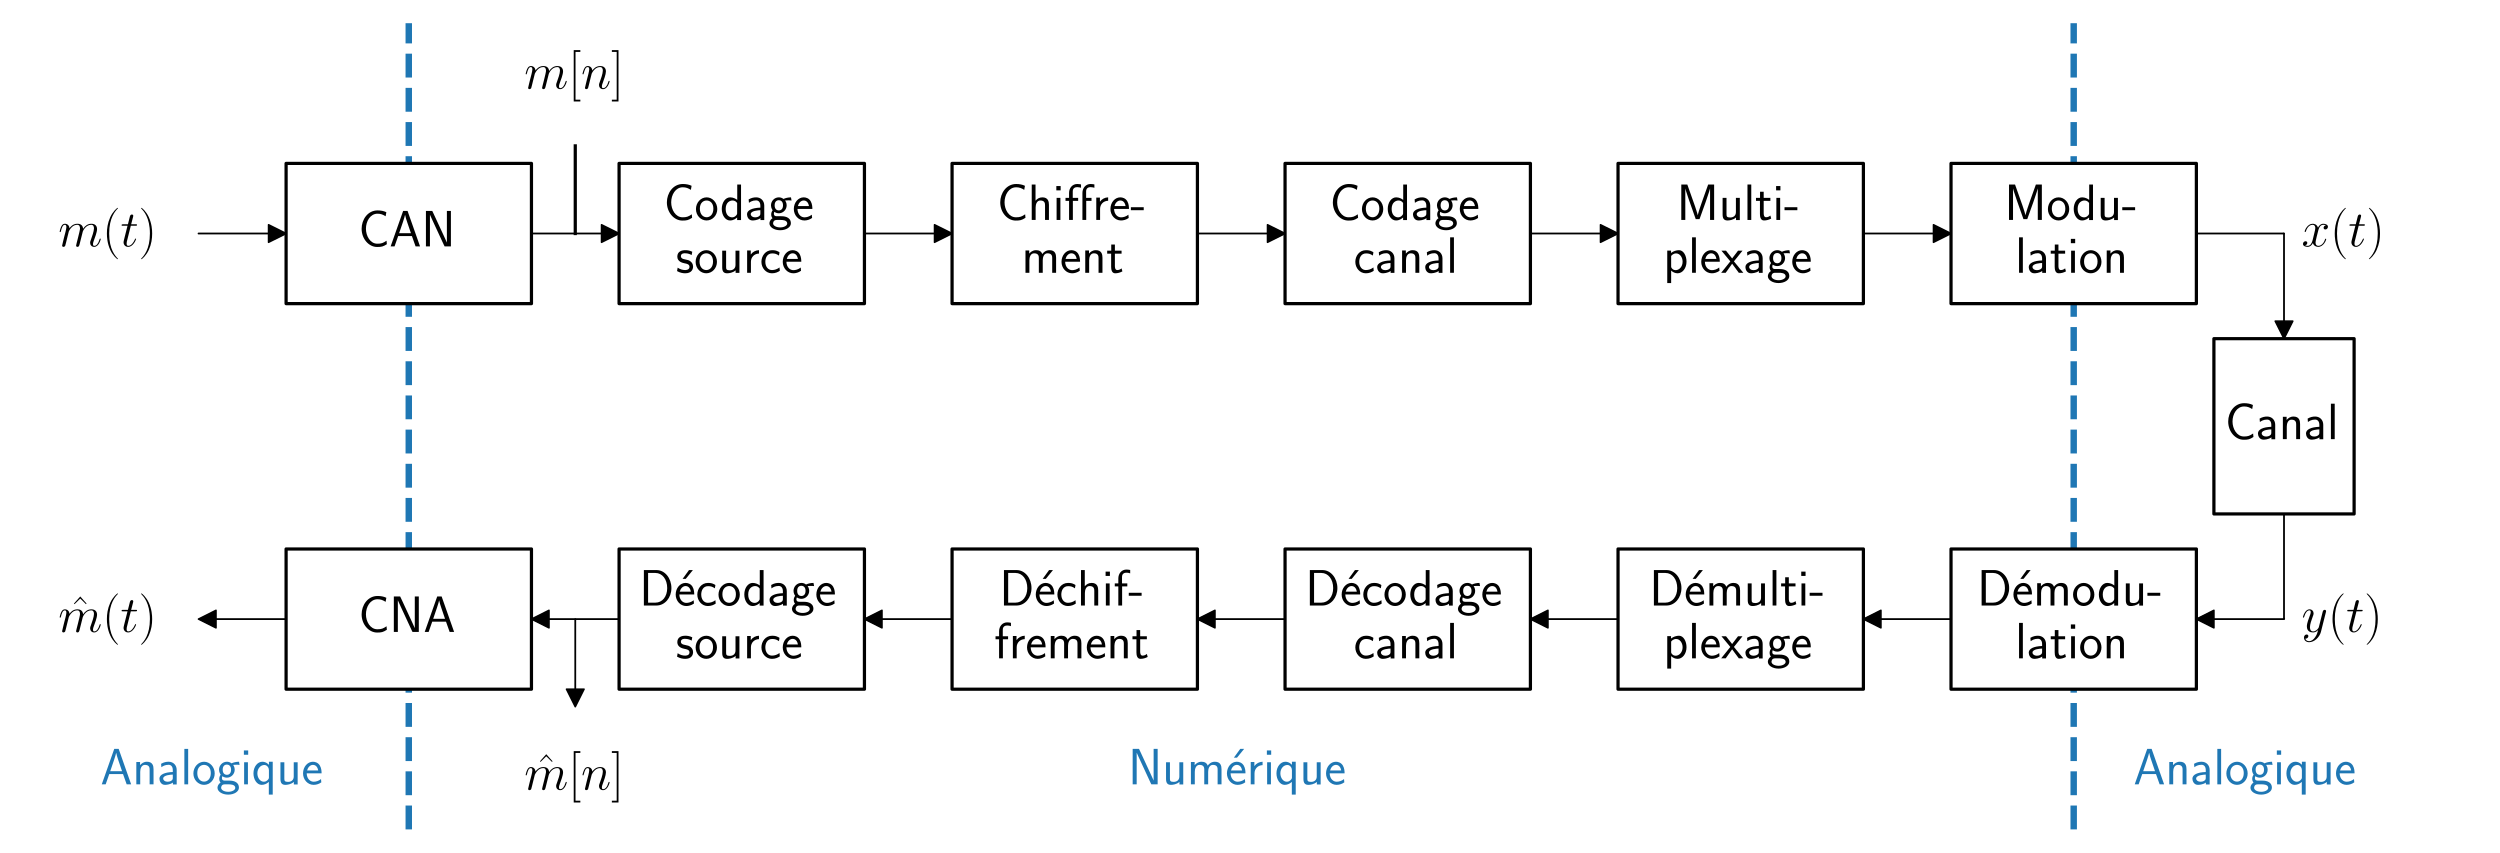 <?xml version="1.0" encoding="utf-8" standalone="no"?>
<!DOCTYPE svg PUBLIC "-//W3C//DTD SVG 1.1//EN"
  "http://www.w3.org/Graphics/SVG/1.1/DTD/svg11.dtd">
<!-- Created with matplotlib (https://matplotlib.org/) -->
<svg height="264.456pt" version="1.1" viewBox="0 0 775.44 264.456" width="775.44pt" xmlns="http://www.w3.org/2000/svg" xmlns:xlink="http://www.w3.org/1999/xlink">
 <defs>
  <style type="text/css">
*{stroke-linecap:butt;stroke-linejoin:round;}
  </style>
 </defs>
 <g id="figure_1">
  <g id="patch_1">
   <path d="M 0 264.456 
L 775.44 264.456 
L 775.44 0 
L 0 0 
z
" style="fill:#ffffff;"/>
  </g>
  <g id="axes_1">
   <g id="line2d_1">
    <path clip-path="url(#pe45829bce6)" d="M 126.792 257.256 
L 126.792 7.2 
" style="fill:none;stroke:#1f77b4;stroke-dasharray:7.4,3.2;stroke-dashoffset:0;stroke-width:2;"/>
   </g>
   <g id="line2d_2">
    <path clip-path="url(#pe45829bce6)" d="M 643.212 257.256 
L 643.212 7.2 
" style="fill:none;stroke:#1f77b4;stroke-dasharray:7.4,3.2;stroke-dashoffset:0;stroke-width:2;"/>
   </g>
   <g id="patch_2">
    <path clip-path="url(#pe45829bce6)" d="M 88.74 94.176 
L 164.844 94.176 
L 164.844 50.688 
L 88.74 50.688 
z
" style="fill:#ffffff;stroke:#000000;stroke-linejoin:miter;"/>
   </g>
   <g id="patch_3">
    <path clip-path="url(#pe45829bce6)" d="M 192.024 94.176 
L 268.128 94.176 
L 268.128 50.688 
L 192.024 50.688 
z
" style="fill:#ffffff;stroke:#000000;stroke-linejoin:miter;"/>
   </g>
   <g id="patch_4">
    <path clip-path="url(#pe45829bce6)" d="M 295.308 94.176 
L 371.412 94.176 
L 371.412 50.688 
L 295.308 50.688 
z
" style="fill:#ffffff;stroke:#000000;stroke-linejoin:miter;"/>
   </g>
   <g id="patch_5">
    <path clip-path="url(#pe45829bce6)" d="M 398.592 94.176 
L 474.696 94.176 
L 474.696 50.688 
L 398.592 50.688 
z
" style="fill:#ffffff;stroke:#000000;stroke-linejoin:miter;"/>
   </g>
   <g id="patch_6">
    <path clip-path="url(#pe45829bce6)" d="M 501.876 94.176 
L 577.98 94.176 
L 577.98 50.688 
L 501.876 50.688 
z
" style="fill:#ffffff;stroke:#000000;stroke-linejoin:miter;"/>
   </g>
   <g id="patch_7">
    <path clip-path="url(#pe45829bce6)" d="M 605.16 94.176 
L 681.264 94.176 
L 681.264 50.688 
L 605.16 50.688 
z
" style="fill:#ffffff;stroke:#000000;stroke-linejoin:miter;"/>
   </g>
   <g id="patch_8">
    <path clip-path="url(#pe45829bce6)" d="M 88.74 213.768 
L 164.844 213.768 
L 164.844 170.28 
L 88.74 170.28 
z
" style="fill:#ffffff;stroke:#000000;stroke-linejoin:miter;"/>
   </g>
   <g id="patch_9">
    <path clip-path="url(#pe45829bce6)" d="M 192.024 213.768 
L 268.128 213.768 
L 268.128 170.28 
L 192.024 170.28 
z
" style="fill:#ffffff;stroke:#000000;stroke-linejoin:miter;"/>
   </g>
   <g id="patch_10">
    <path clip-path="url(#pe45829bce6)" d="M 295.308 213.768 
L 371.412 213.768 
L 371.412 170.28 
L 295.308 170.28 
z
" style="fill:#ffffff;stroke:#000000;stroke-linejoin:miter;"/>
   </g>
   <g id="patch_11">
    <path clip-path="url(#pe45829bce6)" d="M 398.592 213.768 
L 474.696 213.768 
L 474.696 170.28 
L 398.592 170.28 
z
" style="fill:#ffffff;stroke:#000000;stroke-linejoin:miter;"/>
   </g>
   <g id="patch_12">
    <path clip-path="url(#pe45829bce6)" d="M 501.876 213.768 
L 577.98 213.768 
L 577.98 170.28 
L 501.876 170.28 
z
" style="fill:#ffffff;stroke:#000000;stroke-linejoin:miter;"/>
   </g>
   <g id="patch_13">
    <path clip-path="url(#pe45829bce6)" d="M 605.16 213.768 
L 681.264 213.768 
L 681.264 170.28 
L 605.16 170.28 
z
" style="fill:#ffffff;stroke:#000000;stroke-linejoin:miter;"/>
   </g>
   <g id="patch_14">
    <path clip-path="url(#pe45829bce6)" d="M 686.7 159.408 
L 730.188 159.408 
L 730.188 105.048 
L 686.7 105.048 
z
" style="fill:#ffffff;stroke:#000000;stroke-linejoin:miter;"/>
   </g>
   <g id="patch_15">
    <path clip-path="url(#pe45829bce6)" d="M 88.74 72.432 
L 83.304 75.15 
L 83.304 72.459 
L 61.56 72.459 
L 61.56 72.405 
L 83.304 72.405 
L 83.304 69.714 
z
" style="stroke:#000000;stroke-linejoin:miter;stroke-width:0.5;"/>
   </g>
   <g id="patch_16">
    <path clip-path="url(#pe45829bce6)" d="M 192.024 72.432 
L 186.588 75.15 
L 186.588 72.459 
L 164.844 72.459 
L 164.844 72.405 
L 186.588 72.405 
L 186.588 69.714 
z
" style="stroke:#000000;stroke-linejoin:miter;stroke-width:0.5;"/>
   </g>
   <g id="patch_17">
    <path clip-path="url(#pe45829bce6)" d="M 295.308 72.432 
L 289.872 75.15 
L 289.872 72.459 
L 268.128 72.459 
L 268.128 72.405 
L 289.872 72.405 
L 289.872 69.714 
z
" style="stroke:#000000;stroke-linejoin:miter;stroke-width:0.5;"/>
   </g>
   <g id="patch_18">
    <path clip-path="url(#pe45829bce6)" d="M 398.592 72.432 
L 393.156 75.15 
L 393.156 72.459 
L 371.412 72.459 
L 371.412 72.405 
L 393.156 72.405 
L 393.156 69.714 
z
" style="stroke:#000000;stroke-linejoin:miter;stroke-width:0.5;"/>
   </g>
   <g id="patch_19">
    <path clip-path="url(#pe45829bce6)" d="M 501.876 72.432 
L 496.44 75.15 
L 496.44 72.459 
L 474.696 72.459 
L 474.696 72.405 
L 496.44 72.405 
L 496.44 69.714 
z
" style="stroke:#000000;stroke-linejoin:miter;stroke-width:0.5;"/>
   </g>
   <g id="patch_20">
    <path clip-path="url(#pe45829bce6)" d="M 605.16 72.432 
L 599.724 75.15 
L 599.724 72.459 
L 577.98 72.459 
L 577.98 72.405 
L 599.724 72.405 
L 599.724 69.714 
z
" style="stroke:#000000;stroke-linejoin:miter;stroke-width:0.5;"/>
   </g>
   <g id="patch_21">
    <path clip-path="url(#pe45829bce6)" d="M 178.434 219.204 
L 175.716 213.768 
L 178.407 213.768 
L 178.407 192.024 
L 178.461 192.024 
L 178.461 213.768 
L 181.152 213.768 
z
" style="stroke:#000000;stroke-linejoin:miter;stroke-width:0.5;"/>
   </g>
   <g id="patch_22">
    <path clip-path="url(#pe45829bce6)" d="M 61.56 192.024 
L 66.996 189.306 
L 66.996 191.997 
L 88.74 191.997 
L 88.74 192.051 
L 66.996 192.051 
L 66.996 194.742 
z
" style="stroke:#000000;stroke-linejoin:miter;stroke-width:0.5;"/>
   </g>
   <g id="patch_23">
    <path clip-path="url(#pe45829bce6)" d="M 164.844 192.024 
L 170.28 189.306 
L 170.28 191.997 
L 192.024 191.997 
L 192.024 192.051 
L 170.28 192.051 
L 170.28 194.742 
z
" style="stroke:#000000;stroke-linejoin:miter;stroke-width:0.5;"/>
   </g>
   <g id="patch_24">
    <path clip-path="url(#pe45829bce6)" d="M 268.128 192.024 
L 273.564 189.306 
L 273.564 191.997 
L 295.308 191.997 
L 295.308 192.051 
L 273.564 192.051 
L 273.564 194.742 
z
" style="stroke:#000000;stroke-linejoin:miter;stroke-width:0.5;"/>
   </g>
   <g id="patch_25">
    <path clip-path="url(#pe45829bce6)" d="M 371.412 192.024 
L 376.848 189.306 
L 376.848 191.997 
L 398.592 191.997 
L 398.592 192.051 
L 376.848 192.051 
L 376.848 194.742 
z
" style="stroke:#000000;stroke-linejoin:miter;stroke-width:0.5;"/>
   </g>
   <g id="patch_26">
    <path clip-path="url(#pe45829bce6)" d="M 474.696 192.024 
L 480.132 189.306 
L 480.132 191.997 
L 501.876 191.997 
L 501.876 192.051 
L 480.132 192.051 
L 480.132 194.742 
z
" style="stroke:#000000;stroke-linejoin:miter;stroke-width:0.5;"/>
   </g>
   <g id="patch_27">
    <path clip-path="url(#pe45829bce6)" d="M 577.98 192.024 
L 583.416 189.306 
L 583.416 191.997 
L 605.16 191.997 
L 605.16 192.051 
L 583.416 192.051 
L 583.416 194.742 
z
" style="stroke:#000000;stroke-linejoin:miter;stroke-width:0.5;"/>
   </g>
   <g id="patch_28">
    <path clip-path="url(#pe45829bce6)" d="M 708.444 72.432 
L 708.199 72.514 
L 708.199 72.459 
L 681.264 72.459 
L 681.264 72.405 
L 708.199 72.405 
L 708.199 72.35 
z
" style="stroke:#000000;stroke-linejoin:miter;stroke-width:0.5;"/>
   </g>
   <g id="patch_29">
    <path clip-path="url(#pe45829bce6)" d="M 708.444 105.048 
L 705.726 99.612 
L 708.417 99.612 
L 708.417 72.432 
L 708.471 72.432 
L 708.471 99.612 
L 711.162 99.612 
z
" style="stroke:#000000;stroke-linejoin:miter;stroke-width:0.5;"/>
   </g>
   <g id="patch_30">
    <path clip-path="url(#pe45829bce6)" d="M 708.444 192.024 
L 708.362 191.779 
L 708.417 191.779 
L 708.417 159.408 
L 708.471 159.408 
L 708.471 191.779 
L 708.526 191.779 
z
" style="stroke:#000000;stroke-linejoin:miter;stroke-width:0.5;"/>
   </g>
   <g id="patch_31">
    <path clip-path="url(#pe45829bce6)" d="M 681.264 192.024 
L 686.7 189.306 
L 686.7 191.997 
L 708.444 191.997 
L 708.444 192.051 
L 686.7 192.051 
L 686.7 194.742 
z
" style="stroke:#000000;stroke-linejoin:miter;stroke-width:0.5;"/>
   </g>
   <g id="line2d_3">
    <path clip-path="url(#pe45829bce6)" d="M 178.434 72.432 
L 178.434 45.252 
" style="fill:none;stroke:#000000;stroke-linecap:square;"/>
   </g>
   <g id="text_1">
    <!-- Analogique -->
    <defs>
     <path d="M 35.5 69 
L 26.906 69 
L 2.594 0 
L 10.203 0 
L 17.203 20 
L 44 20 
L 51.094 0 
L 59.797 0 
z
M 42.094 25.594 
L 19.094 25.594 
C 23.906 39.531 29.906 56.844 30.594 61.312 
L 30.703 61.312 
C 31.406 57.234 33.406 51.266 35.094 46.188 
z
" id="CMSS17-65"/>
     <path d="M 40.906 29.344 
C 40.906 35.672 39.406 44 28.094 44 
C 21.703 44 17.5 40.688 14.703 37.281 
L 14.703 43.484 
L 7.406 43.484 
L 7.406 0 
L 15 0 
L 15 24.312 
C 15 30.656 17.406 37.891 24.203 37.891 
C 33 37.891 33.297 31.953 33.297 28.531 
L 33.297 0 
L 40.906 0 
z
" id="CMSS17-110"/>
     <path d="M 37.594 27.953 
C 37.594 37.484 30.906 44 21.906 44 
C 17.5 44 12.703 43.188 7.203 39.984 
L 7.797 33.328 
C 10.297 35.156 14.594 38.094 21.797 38.094 
C 26.906 38.094 30 34.141 30 27.844 
L 30 24 
C 14 23.5 4 18.891 4 11.109 
C 4 7.062 6.5 -1 14.797 -1 
C 16.297 -1 24.406 -0.812 30.203 3.5 
L 30.203 -0.203 
L 37.594 -0.203 
z
M 30 12.875 
C 30 11.109 30 8.734 27 6.969 
C 24.406 5.297 21.094 5.094 19.703 5.094 
C 14.703 5.094 11.297 7.859 11.297 11.297 
C 11.297 18.203 26.906 18.891 30 19 
z
" id="CMSS17-97"/>
     <path d="M 14.797 69 
L 7.406 69 
L 7.406 0 
L 14.797 0 
z
" id="CMSS17-108"/>
     <path d="M 44.203 21.188 
C 44.203 33.984 34.703 44 23.5 44 
C 12 44 2.703 33.688 2.703 21.188 
C 2.703 8.5 12.297 -1 23.406 -1 
C 34.797 -1 44.203 8.797 44.203 21.188 
z
M 23.5 5.297 
C 16.406 5.297 10.297 11.094 10.297 21.984 
C 10.297 33.594 17.406 37.891 23.406 37.891 
C 29.906 37.891 36.594 33.188 36.594 21.984 
C 36.594 10.688 30.094 5.297 23.5 5.297 
z
" id="CMSS17-111"/>
     <path d="M 44.5 44 
C 38.797 43.891 33.906 42.797 29.906 40.891 
C 26.594 43.484 23.203 44 20.906 44 
C 12.203 44 5.594 36.812 5.594 28.5 
C 5.594 23.141 8.594 19.094 8.797 18.891 
C 7 16.391 6 13.688 6 10.688 
C 6 7.188 7.406 4.688 8.5 3.297 
C 3.297 0.094 2.594 -4.812 2.594 -6.703 
C 2.594 -14 11.703 -20 23.406 -20 
C 35.203 -20 44.297 -14 44.297 -6.609 
C 44.297 7.188 29 7.297 24.797 7.297 
L 16.703 7.297 
C 15.203 7.297 11.203 7.297 11.203 12.391 
C 11.203 14.391 12.094 15.688 12.203 15.797 
C 13.703 14.688 16.797 13 20.906 13 
C 29.203 13 36.094 19.984 36.094 28.5 
C 36.094 33.25 33.906 36.703 33 37.891 
L 33.297 37.891 
C 33.594 37.891 37.797 38.188 39.297 38.188 
C 42.5 38.188 42.797 38.094 45.594 37.797 
z
M 20.906 18.5 
C 17.5 18.5 12.703 20.578 12.703 28.5 
C 12.703 37.109 18.203 38.484 20.797 38.484 
C 24.203 38.484 29 36.406 29 28.5 
C 29 19.875 23.5 18.5 20.906 18.5 
z
M 24.703 0 
C 27.094 0 37.203 0 37.203 -6.812 
C 37.203 -11.109 31 -14.5 23.5 -14.5 
C 15.906 -14.5 9.703 -11.203 9.703 -6.703 
C 9.703 -6.203 9.703 0 16.594 0 
z
" id="CMSS17-103"/>
     <path d="M 15.297 66 
L 6.906 66 
L 6.906 57.594 
L 15.297 57.594 
z
M 14.797 43 
L 7.406 43 
L 7.406 0 
L 14.797 0 
z
" id="CMSS17-105"/>
     <path d="M 40.797 44 
L 33.406 44 
L 33.406 37.891 
C 33 38.391 28.406 44 20.594 44 
C 11.5 44 3.297 34.656 3.297 21.391 
C 3.297 9.141 10.203 -1 19.203 -1 
C 23.406 -1 28.703 0.5 33.203 4.797 
L 33.203 -20 
L 40.797 -20 
z
M 33.406 13.594 
C 33.406 12.281 33.406 10.453 30.297 7.828 
C 29.5 7.125 27.297 5.094 23.5 5.094 
C 16.406 5.094 10.906 12.578 10.906 21.391 
C 10.906 31.219 17.594 37.688 24.406 37.688 
C 30.094 37.688 33.406 32.016 33.406 27.766 
z
" id="CMSS17-113"/>
     <path d="M 40.906 43 
L 33.297 43 
L 33.297 15.25 
C 33.297 7.812 27.906 4.797 22.203 4.797 
C 15.594 4.797 15 7 15 11.125 
L 15 43 
L 7.406 43 
L 7.406 10.625 
C 7.406 2.797 10.094 -1 17 -1 
C 20.406 -1 28.094 -0.203 33.5 4.797 
L 33.5 -0.203 
L 40.906 -0.203 
z
" id="CMSS17-117"/>
     <path d="M 39.094 21.484 
C 39.094 24.797 38.906 31.266 35.703 36.672 
C 32.203 42.391 26.5 44 22.203 44 
C 11.797 44 3 34.125 3 21.297 
C 3 9.047 12.094 -1 23.594 -1 
C 28.094 -1 33.594 0.297 38.594 3.891 
C 38.594 4.297 38.406 6.469 38.297 6.578 
C 38.297 6.766 38 9.828 38 10.234 
C 33.203 6.375 27.703 5.094 23.703 5.094 
C 17.297 5.094 10.406 10.422 10.094 21.484 
z
M 10.906 27 
C 12.203 32.594 16.594 37.891 22.203 37.891 
C 23.703 37.891 30.703 37.688 32.5 27 
z
" id="CMSS17-101"/>
    </defs>
    <g style="fill:#1f77b4;" transform="translate(31.149 243.285)scale(0.16 -0.16)">
     <use transform="scale(0.996)" xlink:href="#CMSS17-65"/>
     <use transform="translate(62.218 0)scale(0.996)" xlink:href="#CMSS17-110"/>
     <use transform="translate(110.423 0)scale(0.996)" xlink:href="#CMSS17-97"/>
     <use transform="translate(155.345 0)scale(0.996)" xlink:href="#CMSS17-108"/>
     <use transform="translate(177.525 0)scale(0.996)" xlink:href="#CMSS17-111"/>
     <use transform="translate(224.369 0)scale(0.996)" xlink:href="#CMSS17-103"/>
     <use transform="translate(271.213 0)scale(0.996)" xlink:href="#CMSS17-105"/>
     <use transform="translate(293.393 0)scale(0.996)" xlink:href="#CMSS17-113"/>
     <use transform="translate(341.598 0)scale(0.996)" xlink:href="#CMSS17-117"/>
     <use transform="translate(389.803 0)scale(0.996)" xlink:href="#CMSS17-101"/>
    </g>
   </g>
   <g id="text_2">
    <!-- Numérique -->
    <defs>
     <path d="M 22.906 65.297 
L 21.094 69 
L 8.797 69 
L 8.797 0 
L 16.594 0 
L 16.594 61.328 
L 16.703 61.422 
C 17.406 59.641 17.797 58.734 21.906 49.891 
L 43.297 3.688 
L 45.094 0 
L 57.406 0 
L 57.406 69 
L 49.594 69 
L 49.594 7.656 
L 49.5 7.562 
C 48.797 9.344 48.406 10.234 44.297 19.094 
z
" id="CMSS17-78"/>
     <path d="M 67 29.344 
C 67 36.078 65.297 44 54.094 44 
C 46.594 44 42.094 39.297 40.094 36.375 
C 38.297 41.688 34.094 44 28.094 44 
C 21.297 44 17 40.094 14.703 37.281 
L 14.703 43.484 
L 7.406 43.484 
L 7.406 0 
L 15 0 
L 15 24.312 
C 15 30.25 17.203 37.891 24.297 37.891 
C 33.406 37.891 33.406 31.453 33.406 28.531 
L 33.406 0 
L 41 0 
L 41 24.312 
C 41 30.25 43.203 37.891 50.297 37.891 
C 59.406 37.891 59.406 31.453 59.406 28.531 
L 59.406 0 
L 67 0 
z
" id="CMSS17-109"/>
     <path d="M 39.094 69 
L 31.5 69 
L 19.094 51.891 
L 25.203 51.891 
z
" id="CMSS17-19"/>
     <path d="M 14.906 21.391 
C 14.906 30.844 21.797 37.172 30.594 37.375 
L 30.594 44 
C 24.203 43.891 18.203 40.688 14.594 35.469 
L 14.594 43.484 
L 7.5 43.484 
L 7.5 0 
L 14.906 0 
z
" id="CMSS17-114"/>
    </defs>
    <g style="fill:#1f77b4;" transform="translate(349.926 243.285)scale(0.16 -0.16)">
     <use transform="scale(0.996)" xlink:href="#CMSS17-78"/>
     <use transform="translate(66.062 0)scale(0.996)" xlink:href="#CMSS17-117"/>
     <use transform="translate(114.266 0)scale(0.996)" xlink:href="#CMSS17-109"/>
     <use transform="translate(185.893 0)scale(0.996)" xlink:href="#CMSS17-19"/>
     <use transform="translate(188.496 0)scale(0.996)" xlink:href="#CMSS17-101"/>
     <use transform="translate(230.135 0)scale(0.996)" xlink:href="#CMSS17-114"/>
     <use transform="translate(262.044 0)scale(0.996)" xlink:href="#CMSS17-105"/>
     <use transform="translate(284.225 0)scale(0.996)" xlink:href="#CMSS17-113"/>
     <use transform="translate(332.43 0)scale(0.996)" xlink:href="#CMSS17-117"/>
     <use transform="translate(380.635 0)scale(0.996)" xlink:href="#CMSS17-101"/>
    </g>
   </g>
   <g id="text_3">
    <!-- Analogique -->
    <g style="fill:#1f77b4;" transform="translate(661.725 243.285)scale(0.16 -0.16)">
     <use transform="scale(0.996)" xlink:href="#CMSS17-65"/>
     <use transform="translate(62.218 0)scale(0.996)" xlink:href="#CMSS17-110"/>
     <use transform="translate(110.423 0)scale(0.996)" xlink:href="#CMSS17-97"/>
     <use transform="translate(155.345 0)scale(0.996)" xlink:href="#CMSS17-108"/>
     <use transform="translate(177.525 0)scale(0.996)" xlink:href="#CMSS17-111"/>
     <use transform="translate(224.369 0)scale(0.996)" xlink:href="#CMSS17-103"/>
     <use transform="translate(271.213 0)scale(0.996)" xlink:href="#CMSS17-105"/>
     <use transform="translate(293.393 0)scale(0.996)" xlink:href="#CMSS17-113"/>
     <use transform="translate(341.598 0)scale(0.996)" xlink:href="#CMSS17-117"/>
     <use transform="translate(389.803 0)scale(0.996)" xlink:href="#CMSS17-101"/>
    </g>
   </g>
   <g id="text_4">
    <!-- $m(t)$ -->
    <defs>
     <path d="M 20.594 29.219 
C 20.797 29.828 23.297 34.812 27 38 
C 29.594 40.391 33 41.984 36.906 41.984 
C 40.906 41.984 42.297 39 42.297 35.016 
C 42.297 34.406 42.297 32.422 41.094 27.734 
L 38.594 17.453 
C 37.797 14.453 35.906 7.078 35.703 5.984 
C 35.297 4.484 34.703 1.891 34.703 1.484 
C 34.703 0.094 35.797 -1 37.297 -1 
C 40.297 -1 40.797 1.297 41.703 4.891 
L 47.703 28.719 
C 47.906 29.531 53.094 41.984 64.094 41.984 
C 68.094 41.984 69.5 39 69.5 35.016 
C 69.5 29.422 65.594 18.547 63.406 12.562 
C 62.5 10.172 62 8.875 62 7.078 
C 62 2.594 65.094 -1 69.906 -1 
C 79.203 -1 82.703 13.656 82.703 14.266 
C 82.703 14.766 82.297 15.156 81.703 15.156 
C 80.797 15.156 80.703 14.859 80.203 13.156 
C 77.906 5.188 74.203 1 70.203 1 
C 69.203 1 67.594 1.094 67.594 4.281 
C 67.594 6.875 68.797 10.078 69.203 11.172 
C 71 15.953 75.5 27.734 75.5 33.516 
C 75.5 39.5 72 44 64.406 44 
C 57.703 44 52.297 40.203 48.297 34.312 
C 48 39.703 44.703 44 37.203 44 
C 28.297 44 23.594 37.703 21.797 35.203 
C 21.5 40.891 17.406 44 13 44 
C 10.094 44 7.797 42.594 5.906 38.797 
C 4.094 35.203 2.703 29.125 2.703 28.719 
C 2.703 28.328 3.094 27.828 3.797 27.828 
C 4.594 27.828 4.703 27.922 5.297 30.219 
C 6.797 36.109 8.703 41.984 12.703 41.984 
C 15 41.984 15.797 40.391 15.797 37.406 
C 15.797 35.203 14.797 31.312 14.094 28.234 
L 11.297 17.453 
C 10.906 15.562 9.797 11.062 9.297 9.266 
C 8.594 6.672 7.5 1.984 7.5 1.484 
C 7.5 0.094 8.594 -1 10.094 -1 
C 11.297 -1 12.703 -0.406 13.5 1.094 
C 13.703 1.594 14.594 5.078 15.094 7.078 
L 17.297 16.062 
z
" id="CMMI12-109"/>
     <path d="M 30.594 -24.406 
C 30.594 -24.312 30.594 -24.109 30.297 -23.812 
C 25.703 -19.109 13.406 -6.297 13.406 24.938 
C 13.406 56.172 25.5 68.875 30.406 73.891 
C 30.406 73.984 30.594 74.188 30.594 74.484 
C 30.594 74.797 30.297 75 29.906 75 
C 28.797 75 20.297 67.578 15.406 56.562 
C 10.406 45.453 9 34.656 9 25.047 
C 9 17.828 9.703 5.625 15.703 -7.297 
C 20.5 -17.703 28.703 -25 29.906 -25 
C 30.406 -25 30.594 -24.812 30.594 -24.406 
z
" id="CMR17-40"/>
     <path d="M 20.094 40.094 
L 29.297 40.094 
C 31.203 40.094 32.203 40.094 32.203 41.891 
C 32.203 43 31.594 43 29.594 43 
L 20.797 43 
L 24.5 57.25 
C 24.906 58.625 24.906 58.812 24.906 59.5 
C 24.906 61.094 23.594 62 22.297 62 
C 21.5 62 19.203 61.688 18.406 58.531 
L 14.5 43 
L 5.094 43 
C 3.094 43 2.203 43 2.203 41.094 
C 2.203 40.094 2.906 40.094 4.797 40.094 
L 13.703 40.094 
L 7.094 13.766 
C 6.297 10.266 6 9.266 6 7.969 
C 6 3.281 9.297 -1 14.906 -1 
C 25 -1 30.406 13.562 30.406 14.266 
C 30.406 14.859 30 15.156 29.406 15.156 
C 29.203 15.156 28.797 15.156 28.594 14.75 
C 28.5 14.656 28.406 14.562 27.703 12.969 
C 25.594 7.969 21 1 15.203 1 
C 12.203 1 12 3.484 12 5.688 
C 12 5.781 12 7.672 12.297 8.875 
z
" id="CMMI12-116"/>
     <path d="M 26.297 24.938 
C 26.297 32.141 25.594 44.359 19.594 57.266 
C 14.797 67.688 6.594 75 5.406 75 
C 5.094 75 4.703 74.891 4.703 74.391 
C 4.703 74.188 4.797 74.094 4.906 73.891 
C 9.703 68.875 21.906 56.172 21.906 25.047 
C 21.906 -6.188 9.797 -18.906 4.906 -23.906 
C 4.797 -24.109 4.703 -24.203 4.703 -24.406 
C 4.703 -24.906 5.094 -25 5.406 -25 
C 6.5 -25 15 -17.609 19.906 -6.594 
C 24.906 4.516 26.297 15.328 26.297 24.938 
z
" id="CMR17-41"/>
    </defs>
    <g transform="translate(18.072 76.417)scale(0.16 -0.16)">
     <use transform="scale(0.996)" xlink:href="#CMMI12-109"/>
     <use transform="translate(85.327 0)scale(0.996)" xlink:href="#CMR17-40"/>
     <use transform="translate(120.608 0)scale(0.996)" xlink:href="#CMMI12-116"/>
     <use transform="translate(155.834 0)scale(0.996)" xlink:href="#CMR17-41"/>
    </g>
   </g>
   <g id="text_5">
    <!-- $m[n]$ -->
    <defs>
     <path d="M 23.5 -25 
L 23.5 -21.5 
L 14.094 -21.5 
L 14.094 71.484 
L 23.5 71.484 
L 23.5 75 
L 10.594 75 
L 10.594 -25 
z
" id="CMR17-91"/>
     <path d="M 20.594 29.219 
C 20.797 29.828 23.297 34.812 27 38 
C 29.594 40.391 33 41.984 36.906 41.984 
C 40.906 41.984 42.297 39 42.297 35.016 
C 42.297 29.328 38.203 17.953 36.203 12.562 
C 35.297 10.172 34.797 8.875 34.797 7.078 
C 34.797 2.594 37.906 -1 42.703 -1 
C 52 -1 55.5 13.656 55.5 14.266 
C 55.5 14.766 55.094 15.156 54.5 15.156 
C 53.594 15.156 53.5 14.859 53 13.156 
C 50.703 4.984 46.906 1 43 1 
C 42 1 40.406 1.094 40.406 4.281 
C 40.406 6.781 41.5 9.766 42.094 11.172 
C 44.094 16.656 48.297 27.828 48.297 33.516 
C 48.297 39.5 44.797 44 37.203 44 
C 28.297 44 23.594 37.703 21.797 35.203 
C 21.5 40.891 17.406 44 13 44 
C 9.797 44 7.594 42.094 5.906 38.703 
C 4.094 35.109 2.703 29.125 2.703 28.719 
C 2.703 28.328 3.094 27.828 3.797 27.828 
C 4.594 27.828 4.703 27.922 5.297 30.219 
C 6.906 36.312 8.703 41.984 12.703 41.984 
C 15 41.984 15.797 40.391 15.797 37.406 
C 15.797 35.203 14.797 31.312 14.094 28.234 
L 11.297 17.453 
C 10.906 15.562 9.797 11.062 9.297 9.266 
C 8.594 6.672 7.5 1.984 7.5 1.484 
C 7.5 0.094 8.594 -1 10.094 -1 
C 11.297 -1 12.703 -0.406 13.5 1.094 
C 13.703 1.594 14.594 5.078 15.094 7.078 
L 17.297 16.062 
z
" id="CMMI12-110"/>
     <path d="M 14.297 75 
L 1.406 75 
L 1.406 71.484 
L 10.797 71.484 
L 10.797 -21.5 
L 1.406 -21.5 
L 1.406 -25 
L 14.297 -25 
z
" id="CMR17-93"/>
    </defs>
    <g transform="translate(162.614 27.493)scale(0.16 -0.16)">
     <use transform="scale(0.996)" xlink:href="#CMMI12-109"/>
     <use transform="translate(85.327 0)scale(0.996)" xlink:href="#CMR17-91"/>
     <use transform="translate(110.198 0)scale(0.996)" xlink:href="#CMMI12-110"/>
     <use transform="translate(168.428 0)scale(0.996)" xlink:href="#CMR17-93"/>
    </g>
   </g>
   <g id="text_6">
    <!-- CAN -->
    <defs>
     <path d="M 54.703 11.016 
C 48 6.5 44.906 5.188 36.797 5.188 
C 22.797 5.188 14.594 20.375 14.594 34.234 
C 14.594 49.016 23 63.594 37.203 63.594 
C 43.594 63.594 47.797 61.781 52.906 58.562 
L 54.297 66.484 
C 49.5 68.891 43.406 70 37.297 70 
C 18.094 70 6.203 52.234 6.203 34.234 
C 6.203 14.438 20.297 -1.203 36.297 -1.203 
C 44.906 -1.203 47.906 -0.5 55.297 4.188 
z
" id="CMSS17-67"/>
    </defs>
    <g transform="translate(111.179 76.417)scale(0.16 -0.16)">
     <use transform="scale(0.996)" xlink:href="#CMSS17-67"/>
     <use transform="translate(59.856 0)scale(0.996)" xlink:href="#CMSS17-65"/>
     <use transform="translate(122.074 0)scale(0.996)" xlink:href="#CMSS17-78"/>
    </g>
   </g>
   <g id="text_7">
    <!-- Codage -->
    <defs>
     <path d="M 40.797 69 
L 33.406 69 
L 33.406 38.984 
C 30.297 41.594 25.203 44 19.594 44 
C 10.5 44 3.297 34.047 3.297 21.484 
C 3.297 8.938 10.406 -1 19.297 -1 
C 26.203 -1 30.797 2.688 33.203 4.797 
L 33.203 -0.203 
L 40.797 -0.203 
z
M 33.203 13.297 
C 33.203 11.875 33.203 10.359 30.094 7.625 
C 28.094 5.906 25.703 5.094 23.406 5.094 
C 18 5.094 10.906 9.141 10.906 21.391 
C 10.906 34.141 18.906 37.891 24.406 37.891 
C 28.094 37.891 31.094 36.062 33.203 33.031 
z
" id="CMSS17-100"/>
    </defs>
    <g transform="translate(205.862 68.226)scale(0.16 -0.16)">
     <use transform="scale(0.996)" xlink:href="#CMSS17-67"/>
     <use transform="translate(59.856 0)scale(0.996)" xlink:href="#CMSS17-111"/>
     <use transform="translate(109.302 0)scale(0.996)" xlink:href="#CMSS17-100"/>
     <use transform="translate(157.507 0)scale(0.996)" xlink:href="#CMSS17-97"/>
     <use transform="translate(202.429 0)scale(0.996)" xlink:href="#CMSS17-103"/>
     <use transform="translate(249.272 0)scale(0.996)" xlink:href="#CMSS17-101"/>
    </g>
    <!-- source -->
    <defs>
     <path d="M 32.203 40.984 
C 26.297 43.797 21.703 44 18.703 44 
C 11.594 44 3.094 41.484 3.094 31.391 
C 3.094 21.297 14.094 19.094 17.094 18.484 
C 21.703 17.594 26.797 16.594 26.797 11.594 
C 26.797 5.297 19.594 5.297 18.297 5.297 
C 14.297 5.297 8.797 6.391 3.797 9.984 
L 2.594 3.297 
C 8.297 0 13.797 -1 18.406 -1 
C 30.703 -1 33.797 6.5 33.797 12.188 
C 33.797 17.094 31 20.391 29.094 21.891 
C 25.797 24.484 24.594 24.797 16.406 26.484 
C 15 26.688 10.094 27.797 10.094 32.297 
C 10.094 37.984 16.406 37.984 17.797 37.984 
C 24.297 37.984 28.297 35.984 31 34.484 
z
" id="CMSS17-115"/>
     <path d="M 38.5 39.688 
C 38.5 40.391 33.906 42.391 32.703 42.797 
C 29.406 44 25.203 44 24.094 44 
C 11.094 44 3.297 32.688 3.297 21.297 
C 3.297 9.297 12 -1 23.703 -1 
C 30.406 -1 35.203 1.188 39.094 3.797 
L 38.5 10.391 
C 34.203 7.094 29.203 5.297 23.797 5.297 
C 16 5.297 10.906 12.094 10.906 21.391 
C 10.906 28.594 14.203 37.688 24.203 37.688 
C 29.703 37.688 32.797 36.594 37.406 33.484 
z
" id="CMSS17-99"/>
    </defs>
    <g transform="translate(209.59 84.609)scale(0.16 -0.16)">
     <use transform="scale(0.996)" xlink:href="#CMSS17-115"/>
     <use transform="translate(35.914 0)scale(0.996)" xlink:href="#CMSS17-111"/>
     <use transform="translate(82.757 0)scale(0.996)" xlink:href="#CMSS17-117"/>
     <use transform="translate(130.962 0)scale(0.996)" xlink:href="#CMSS17-114"/>
     <use transform="translate(162.872 0)scale(0.996)" xlink:href="#CMSS17-99"/>
     <use transform="translate(204.511 0)scale(0.996)" xlink:href="#CMSS17-101"/>
    </g>
   </g>
   <g id="text_8">
    <!-- Chiffre- -->
    <defs>
     <path d="M 40.906 29.344 
C 40.906 35.672 39.406 44 28.094 44 
C 21.797 44 17.703 40.891 14.797 37.484 
L 14.797 69 
L 7.406 69 
L 7.406 0 
L 15 0 
L 15 24.312 
C 15 30.656 17.406 37.891 24.203 37.891 
C 33 37.891 33.297 31.953 33.297 28.531 
L 33.297 0 
L 40.906 0 
z
" id="CMSS17-104"/>
     <path d="M 16.797 37.188 
L 27.094 37.188 
L 27.094 43 
L 16.594 43 
L 16.594 55.672 
C 16.594 62.5 21.797 63.891 25.203 63.891 
C 28.703 63.891 31.594 63 32.703 62.609 
L 32.703 69.188 
C 31.594 69.391 28.594 70 25.297 70 
C 16.094 70 9.406 62.5 9.406 52.594 
L 9.406 43 
L 2.5 43 
L 2.5 37.188 
L 9.406 37.188 
L 9.406 0 
L 16.797 0 
z
M 42.797 37.188 
L 53.094 37.188 
L 53.094 43 
L 42.594 43 
L 42.594 55.672 
C 42.594 62.5 47.797 63.891 51.203 63.891 
C 54.703 63.891 57.594 63 58.703 62.609 
L 58.703 69.188 
C 57.594 69.391 54.594 70 51.297 70 
C 42.094 70 35.406 62.5 35.406 52.594 
L 35.406 0 
L 42.797 0 
z
" id="CMSS17-11"/>
     <path d="M 26 19 
L 26 24.797 
L 1 24.797 
L 1 19 
z
" id="CMSS17-45"/>
    </defs>
    <g transform="translate(309.261 68.226)scale(0.16 -0.16)">
     <use transform="scale(0.996)" xlink:href="#CMSS17-67"/>
     <use transform="translate(59.856 0)scale(0.996)" xlink:href="#CMSS17-104"/>
     <use transform="translate(108.061 0)scale(0.996)" xlink:href="#CMSS17-105"/>
     <use transform="translate(130.241 0)scale(0.996)" xlink:href="#CMSS17-11"/>
     <use transform="translate(184.892 0)scale(0.996)" xlink:href="#CMSS17-114"/>
     <use transform="translate(216.802 0)scale(0.996)" xlink:href="#CMSS17-101"/>
     <use transform="translate(258.441 0)scale(0.996)" xlink:href="#CMSS17-45"/>
    </g>
    <!-- ment -->
    <defs>
     <path d="M 16.703 37.188 
L 29.703 37.188 
L 29.703 43 
L 16.703 43 
L 16.703 55 
L 9.594 55 
L 9.594 43 
L 1.703 43 
L 1.703 37.188 
L 9.406 37.188 
L 9.406 11.734 
C 9.406 6 10.703 -1 17.297 -1 
C 22.297 -1 26.906 0.391 31.297 2.688 
L 29.703 8.609 
C 27.297 6.5 24.406 5.297 21.297 5.297 
C 16.906 5.297 16.703 10.922 16.703 13.438 
z
" id="CMSS17-116"/>
    </defs>
    <g transform="translate(316.899 84.609)scale(0.16 -0.16)">
     <use transform="scale(0.996)" xlink:href="#CMSS17-109"/>
     <use transform="translate(74.229 0)scale(0.996)" xlink:href="#CMSS17-101"/>
     <use transform="translate(115.868 0)scale(0.996)" xlink:href="#CMSS17-110"/>
     <use transform="translate(164.073 0)scale(0.996)" xlink:href="#CMSS17-116"/>
    </g>
   </g>
   <g id="text_9">
    <!-- Codage -->
    <g transform="translate(412.43 68.226)scale(0.16 -0.16)">
     <use transform="scale(0.996)" xlink:href="#CMSS17-67"/>
     <use transform="translate(59.856 0)scale(0.996)" xlink:href="#CMSS17-111"/>
     <use transform="translate(109.302 0)scale(0.996)" xlink:href="#CMSS17-100"/>
     <use transform="translate(157.507 0)scale(0.996)" xlink:href="#CMSS17-97"/>
     <use transform="translate(202.429 0)scale(0.996)" xlink:href="#CMSS17-103"/>
     <use transform="translate(249.272 0)scale(0.996)" xlink:href="#CMSS17-101"/>
    </g>
    <!-- canal -->
    <g transform="translate(419.865 84.609)scale(0.16 -0.16)">
     <use transform="scale(0.996)" xlink:href="#CMSS17-99"/>
     <use transform="translate(41.639 0)scale(0.996)" xlink:href="#CMSS17-97"/>
     <use transform="translate(86.561 0)scale(0.996)" xlink:href="#CMSS17-110"/>
     <use transform="translate(134.766 0)scale(0.996)" xlink:href="#CMSS17-97"/>
     <use transform="translate(179.688 0)scale(0.996)" xlink:href="#CMSS17-108"/>
    </g>
   </g>
   <g id="text_10">
    <!-- Multi- -->
    <defs>
     <path d="M 49.906 37.078 
L 45.094 23.062 
C 44.297 20.484 41.594 12.422 41 9.25 
L 40.906 9.25 
C 40.594 11.234 40 13.328 38.406 18.391 
C 37.5 21.375 36.5 24.453 35.5 27.234 
L 20.703 69 
L 9 69 
L 9 0 
L 16.797 0 
L 16.797 60.922 
L 16.906 60.922 
C 16.906 60.828 17.797 56.453 23.906 39.062 
L 37.094 1.594 
L 44.5 1.594 
L 56.406 34.891 
C 57.203 37.172 59.703 44.422 60.797 47.906 
C 61.797 50.891 64.297 58.25 64.906 61.125 
L 65 61.125 
L 65 0 
L 72.906 0 
L 72.906 69 
L 61.297 69 
z
" id="CMSS17-77"/>
    </defs>
    <g transform="translate(520.063 68.226)scale(0.16 -0.16)">
     <use transform="scale(0.996)" xlink:href="#CMSS17-77"/>
     <use transform="translate(81.676 0)scale(0.996)" xlink:href="#CMSS17-117"/>
     <use transform="translate(129.881 0)scale(0.996)" xlink:href="#CMSS17-108"/>
     <use transform="translate(152.062 0)scale(0.996)" xlink:href="#CMSS17-116"/>
     <use transform="translate(185.893 0)scale(0.996)" xlink:href="#CMSS17-105"/>
     <use transform="translate(208.074 0)scale(0.996)" xlink:href="#CMSS17-45"/>
    </g>
    <!-- plexage -->
    <defs>
     <path d="M 15.094 4.297 
C 18.406 1.094 22.906 -1 27.703 -1 
C 37 -1 45 8.641 45 21.594 
C 45 33.547 39 44 30.406 44 
C 25.406 44 19.406 42.188 14.906 38.594 
L 14.906 43.188 
L 7.5 43.188 
L 7.5 -20 
L 15.094 -20 
z
M 15.094 32.625 
C 15.906 33.844 19.297 37.688 24.797 37.688 
C 31.797 37.688 37.406 30.406 37.406 21.594 
C 37.406 11.578 30.594 5.094 23.906 5.094 
C 21.906 5.094 19.797 5.594 17.797 7.312 
C 15.094 9.75 15.094 11.266 15.094 12.688 
z
" id="CMSS17-112"/>
     <path d="M 24.797 22.188 
L 41.5 43 
L 32.797 43 
L 21.297 27.891 
L 9.406 43 
L 0.5 43 
L 17.797 22.188 
L 0 0 
L 8.797 0 
L 21.297 17.594 
L 34.297 0 
L 43.094 0 
z
" id="CMSS17-120"/>
    </defs>
    <g transform="translate(515.944 84.609)scale(0.16 -0.16)">
     <use transform="scale(0.996)" xlink:href="#CMSS17-112"/>
     <use transform="translate(48.205 0)scale(0.996)" xlink:href="#CMSS17-108"/>
     <use transform="translate(70.386 0)scale(0.996)" xlink:href="#CMSS17-101"/>
     <use transform="translate(112.024 0)scale(0.996)" xlink:href="#CMSS17-120"/>
     <use transform="translate(155.025 0)scale(0.996)" xlink:href="#CMSS17-97"/>
     <use transform="translate(199.947 0)scale(0.996)" xlink:href="#CMSS17-103"/>
     <use transform="translate(246.79 0)scale(0.996)" xlink:href="#CMSS17-101"/>
    </g>
   </g>
   <g id="text_11">
    <!-- Modu- -->
    <g transform="translate(621.714 68.226)scale(0.16 -0.16)">
     <use transform="scale(0.996)" xlink:href="#CMSS17-77"/>
     <use transform="translate(81.676 0)scale(0.996)" xlink:href="#CMSS17-111"/>
     <use transform="translate(131.122 0)scale(0.996)" xlink:href="#CMSS17-100"/>
     <use transform="translate(179.327 0)scale(0.996)" xlink:href="#CMSS17-117"/>
     <use transform="translate(227.532 0)scale(0.996)" xlink:href="#CMSS17-45"/>
    </g>
    <!-- lation -->
    <g transform="translate(625.081 84.609)scale(0.16 -0.16)">
     <use transform="scale(0.996)" xlink:href="#CMSS17-108"/>
     <use transform="translate(22.181 0)scale(0.996)" xlink:href="#CMSS17-97"/>
     <use transform="translate(67.103 0)scale(0.996)" xlink:href="#CMSS17-116"/>
     <use transform="translate(100.934 0)scale(0.996)" xlink:href="#CMSS17-105"/>
     <use transform="translate(123.115 0)scale(0.996)" xlink:href="#CMSS17-111"/>
     <use transform="translate(169.959 0)scale(0.996)" xlink:href="#CMSS17-110"/>
    </g>
   </g>
   <g id="text_12">
    <!-- $\hat{m}(t)$ -->
    <defs>
     <path d="M 22.906 69 
L 10.594 55.188 
L 11.797 54 
L 22.906 64.984 
L 34 54 
L 35.203 55.188 
z
" id="CMR17-94"/>
    </defs>
    <g transform="translate(18.072 196.009)scale(0.16 -0.16)">
     <use transform="translate(19.818 0.006)scale(0.996)" xlink:href="#CMR17-94"/>
     <use transform="scale(0.996)" xlink:href="#CMMI12-109"/>
     <use transform="translate(85.327 0)scale(0.996)" xlink:href="#CMR17-40"/>
     <use transform="translate(120.608 0)scale(0.996)" xlink:href="#CMMI12-116"/>
     <use transform="translate(155.834 0)scale(0.996)" xlink:href="#CMR17-41"/>
    </g>
   </g>
   <g id="text_13">
    <!-- $\hat{m}[n]$ -->
    <g transform="translate(162.614 244.933)scale(0.16 -0.16)">
     <use transform="translate(19.818 0.006)scale(0.996)" xlink:href="#CMR17-94"/>
     <use transform="scale(0.996)" xlink:href="#CMMI12-109"/>
     <use transform="translate(85.327 0)scale(0.996)" xlink:href="#CMR17-91"/>
     <use transform="translate(110.198 0)scale(0.996)" xlink:href="#CMMI12-110"/>
     <use transform="translate(168.428 0)scale(0.996)" xlink:href="#CMR17-93"/>
    </g>
   </g>
   <g id="text_14">
    <!-- CNA -->
    <g transform="translate(111.179 196.009)scale(0.16 -0.16)">
     <use transform="scale(0.996)" xlink:href="#CMSS17-67"/>
     <use transform="translate(59.856 0)scale(0.996)" xlink:href="#CMSS17-78"/>
     <use transform="translate(125.917 0)scale(0.996)" xlink:href="#CMSS17-65"/>
    </g>
   </g>
   <g id="text_15">
    <!-- Décodage -->
    <defs>
     <path d="M 8.906 69 
L 8.906 0 
L 33.5 0 
C 49.906 0 62.5 15.328 62.5 33.891 
C 62.5 53.062 49.906 69 33.5 69 
z
M 17.094 5.594 
L 17.094 63.391 
L 31.297 63.391 
C 44.703 63.391 54.297 51.172 54.297 33.891 
C 54.297 17.312 44.797 5.594 31.297 5.594 
z
" id="CMSS17-68"/>
    </defs>
    <g transform="translate(198.297 187.818)scale(0.16 -0.16)">
     <use transform="scale(0.996)" xlink:href="#CMSS17-68"/>
     <use transform="translate(64.94 0)scale(0.996)" xlink:href="#CMSS17-19"/>
     <use transform="translate(67.543 0)scale(0.996)" xlink:href="#CMSS17-101"/>
     <use transform="translate(109.182 0)scale(0.996)" xlink:href="#CMSS17-99"/>
     <use transform="translate(150.82 0)scale(0.996)" xlink:href="#CMSS17-111"/>
     <use transform="translate(200.267 0)scale(0.996)" xlink:href="#CMSS17-100"/>
     <use transform="translate(248.471 0)scale(0.996)" xlink:href="#CMSS17-97"/>
     <use transform="translate(293.393 0)scale(0.996)" xlink:href="#CMSS17-103"/>
     <use transform="translate(340.237 0)scale(0.996)" xlink:href="#CMSS17-101"/>
    </g>
    <!-- source -->
    <g transform="translate(209.59 204.201)scale(0.16 -0.16)">
     <use transform="scale(0.996)" xlink:href="#CMSS17-115"/>
     <use transform="translate(35.914 0)scale(0.996)" xlink:href="#CMSS17-111"/>
     <use transform="translate(82.757 0)scale(0.996)" xlink:href="#CMSS17-117"/>
     <use transform="translate(130.962 0)scale(0.996)" xlink:href="#CMSS17-114"/>
     <use transform="translate(162.872 0)scale(0.996)" xlink:href="#CMSS17-99"/>
     <use transform="translate(204.511 0)scale(0.996)" xlink:href="#CMSS17-101"/>
    </g>
   </g>
   <g id="text_16">
    <!-- Déchif- -->
    <defs>
     <path d="M 16.797 37.188 
L 26.906 37.188 
L 26.906 43 
L 16.594 43 
L 16.594 55.672 
C 16.594 62.703 22 63.891 25.094 63.891 
C 26.094 63.891 28.906 63.891 32.5 62.609 
L 32.5 69.188 
C 30.203 69.688 27.406 70 25.203 70 
C 15.906 70 9.406 62.406 9.406 52.594 
L 9.406 43 
L 2.5 43 
L 2.5 37.188 
L 9.406 37.188 
L 9.406 0 
L 16.797 0 
z
" id="CMSS17-102"/>
    </defs>
    <g transform="translate(309.985 187.818)scale(0.16 -0.16)">
     <use transform="scale(0.996)" xlink:href="#CMSS17-68"/>
     <use transform="translate(64.94 0)scale(0.996)" xlink:href="#CMSS17-19"/>
     <use transform="translate(67.543 0)scale(0.996)" xlink:href="#CMSS17-101"/>
     <use transform="translate(109.182 0)scale(0.996)" xlink:href="#CMSS17-99"/>
     <use transform="translate(150.82 0)scale(0.996)" xlink:href="#CMSS17-104"/>
     <use transform="translate(199.025 0)scale(0.996)" xlink:href="#CMSS17-105"/>
     <use transform="translate(221.206 0)scale(0.996)" xlink:href="#CMSS17-102"/>
     <use transform="translate(249.833 0)scale(0.996)" xlink:href="#CMSS17-45"/>
    </g>
    <!-- frement -->
    <g transform="translate(308.394 204.201)scale(0.16 -0.16)">
     <use transform="scale(0.996)" xlink:href="#CMSS17-102"/>
     <use transform="translate(28.627 0)scale(0.996)" xlink:href="#CMSS17-114"/>
     <use transform="translate(60.536 0)scale(0.996)" xlink:href="#CMSS17-101"/>
     <use transform="translate(102.175 0)scale(0.996)" xlink:href="#CMSS17-109"/>
     <use transform="translate(176.405 0)scale(0.996)" xlink:href="#CMSS17-101"/>
     <use transform="translate(218.043 0)scale(0.996)" xlink:href="#CMSS17-110"/>
     <use transform="translate(266.248 0)scale(0.996)" xlink:href="#CMSS17-116"/>
    </g>
   </g>
   <g id="text_17">
    <!-- Décodage -->
    <g transform="translate(404.865 187.818)scale(0.16 -0.16)">
     <use transform="scale(0.996)" xlink:href="#CMSS17-68"/>
     <use transform="translate(64.94 0)scale(0.996)" xlink:href="#CMSS17-19"/>
     <use transform="translate(67.543 0)scale(0.996)" xlink:href="#CMSS17-101"/>
     <use transform="translate(109.182 0)scale(0.996)" xlink:href="#CMSS17-99"/>
     <use transform="translate(150.82 0)scale(0.996)" xlink:href="#CMSS17-111"/>
     <use transform="translate(200.267 0)scale(0.996)" xlink:href="#CMSS17-100"/>
     <use transform="translate(248.471 0)scale(0.996)" xlink:href="#CMSS17-97"/>
     <use transform="translate(293.393 0)scale(0.996)" xlink:href="#CMSS17-103"/>
     <use transform="translate(340.237 0)scale(0.996)" xlink:href="#CMSS17-101"/>
    </g>
    <!-- canal -->
    <g transform="translate(419.865 204.201)scale(0.16 -0.16)">
     <use transform="scale(0.996)" xlink:href="#CMSS17-99"/>
     <use transform="translate(41.639 0)scale(0.996)" xlink:href="#CMSS17-97"/>
     <use transform="translate(86.561 0)scale(0.996)" xlink:href="#CMSS17-110"/>
     <use transform="translate(134.766 0)scale(0.996)" xlink:href="#CMSS17-97"/>
     <use transform="translate(179.688 0)scale(0.996)" xlink:href="#CMSS17-108"/>
    </g>
   </g>
   <g id="text_18">
    <!-- Démulti- -->
    <g transform="translate(511.581 187.818)scale(0.16 -0.16)">
     <use transform="scale(0.996)" xlink:href="#CMSS17-68"/>
     <use transform="translate(64.94 0)scale(0.996)" xlink:href="#CMSS17-19"/>
     <use transform="translate(67.543 0)scale(0.996)" xlink:href="#CMSS17-101"/>
     <use transform="translate(109.182 0)scale(0.996)" xlink:href="#CMSS17-109"/>
     <use transform="translate(183.411 0)scale(0.996)" xlink:href="#CMSS17-117"/>
     <use transform="translate(231.616 0)scale(0.996)" xlink:href="#CMSS17-108"/>
     <use transform="translate(253.797 0)scale(0.996)" xlink:href="#CMSS17-116"/>
     <use transform="translate(287.628 0)scale(0.996)" xlink:href="#CMSS17-105"/>
     <use transform="translate(309.809 0)scale(0.996)" xlink:href="#CMSS17-45"/>
    </g>
    <!-- plexage -->
    <g transform="translate(515.944 204.201)scale(0.16 -0.16)">
     <use transform="scale(0.996)" xlink:href="#CMSS17-112"/>
     <use transform="translate(48.205 0)scale(0.996)" xlink:href="#CMSS17-108"/>
     <use transform="translate(70.386 0)scale(0.996)" xlink:href="#CMSS17-101"/>
     <use transform="translate(112.024 0)scale(0.996)" xlink:href="#CMSS17-120"/>
     <use transform="translate(155.025 0)scale(0.996)" xlink:href="#CMSS17-97"/>
     <use transform="translate(199.947 0)scale(0.996)" xlink:href="#CMSS17-103"/>
     <use transform="translate(246.79 0)scale(0.996)" xlink:href="#CMSS17-101"/>
    </g>
   </g>
   <g id="text_19">
    <!-- Démodu- -->
    <g transform="translate(613.232 187.818)scale(0.16 -0.16)">
     <use transform="scale(0.996)" xlink:href="#CMSS17-68"/>
     <use transform="translate(64.94 0)scale(0.996)" xlink:href="#CMSS17-19"/>
     <use transform="translate(67.543 0)scale(0.996)" xlink:href="#CMSS17-101"/>
     <use transform="translate(109.182 0)scale(0.996)" xlink:href="#CMSS17-109"/>
     <use transform="translate(183.411 0)scale(0.996)" xlink:href="#CMSS17-111"/>
     <use transform="translate(232.857 0)scale(0.996)" xlink:href="#CMSS17-100"/>
     <use transform="translate(281.062 0)scale(0.996)" xlink:href="#CMSS17-117"/>
     <use transform="translate(329.267 0)scale(0.996)" xlink:href="#CMSS17-45"/>
    </g>
    <!-- lation -->
    <g transform="translate(625.081 204.201)scale(0.16 -0.16)">
     <use transform="scale(0.996)" xlink:href="#CMSS17-108"/>
     <use transform="translate(22.181 0)scale(0.996)" xlink:href="#CMSS17-97"/>
     <use transform="translate(67.103 0)scale(0.996)" xlink:href="#CMSS17-116"/>
     <use transform="translate(100.934 0)scale(0.996)" xlink:href="#CMSS17-105"/>
     <use transform="translate(123.115 0)scale(0.996)" xlink:href="#CMSS17-111"/>
     <use transform="translate(169.959 0)scale(0.996)" xlink:href="#CMSS17-110"/>
    </g>
   </g>
   <g id="text_20">
    <!-- $x(t)$ -->
    <defs>
     <path d="M 47.406 41 
C 44.203 40.391 43 37.984 43 36.094 
C 43 33.688 44.906 32.891 46.297 32.891 
C 49.297 32.891 51.406 35.484 51.406 38.188 
C 51.406 42.094 46.594 44 42.406 44 
C 36.297 44 32.906 38.297 32 36.391 
C 29.703 43.594 23.5 44 21.703 44 
C 11.5 44 6.094 31.141 6.094 28.891 
C 6.094 28.484 6.5 27.969 7.203 27.969 
C 8 27.969 8.203 28.578 8.406 28.984 
C 11.797 40.188 18.5 41.984 21.406 41.984 
C 25.906 41.984 26.797 38.094 26.797 35.688 
C 26.797 33.484 26.203 31.141 25 26.219 
L 21.594 12.156 
C 20.094 6.094 17.203 1 11.906 1 
C 11.406 1 8.906 1 6.797 1.969 
C 10.406 2.594 11.203 5.594 11.203 6.797 
C 11.203 8.797 9.703 10 7.797 10 
C 5.406 10 2.797 7.891 2.797 4.688 
C 2.797 0.891 7.5 -1 11.797 -1 
C 16.594 -1 20 2.391 22.094 6.484 
C 23.703 1 28.703 -1 32.406 -1 
C 42.594 -1 48 11.734 48 14 
C 48 14.516 47.594 14.922 47 14.922 
C 46.094 14.922 46 14.406 45.703 13.594 
C 43 4.688 37.203 1 32.703 1 
C 29.203 1 27.297 3.188 27.297 7.297 
C 27.297 9.484 27.703 11.125 29.297 17.906 
L 32.797 31.859 
C 34.297 37.891 37.703 41.984 42.297 41.984 
C 42.5 41.984 45.297 41.984 47.406 41 
z
" id="CMMI12-120"/>
    </defs>
    <g transform="translate(713.88 76.417)scale(0.16 -0.16)">
     <use transform="scale(0.996)" xlink:href="#CMMI12-120"/>
     <use transform="translate(55.434 0)scale(0.996)" xlink:href="#CMR17-40"/>
     <use transform="translate(90.715 0)scale(0.996)" xlink:href="#CMMI12-116"/>
     <use transform="translate(125.941 0)scale(0.996)" xlink:href="#CMR17-41"/>
    </g>
   </g>
   <g id="text_21">
    <!-- Canal -->
    <g transform="translate(690.147 136.213)scale(0.16 -0.16)">
     <use transform="scale(0.996)" xlink:href="#CMSS17-67"/>
     <use transform="translate(59.856 0)scale(0.996)" xlink:href="#CMSS17-97"/>
     <use transform="translate(104.778 0)scale(0.996)" xlink:href="#CMSS17-110"/>
     <use transform="translate(152.983 0)scale(0.996)" xlink:href="#CMSS17-97"/>
     <use transform="translate(197.905 0)scale(0.996)" xlink:href="#CMSS17-108"/>
    </g>
   </g>
   <g id="text_22">
    <!-- $y(t)$ -->
    <defs>
     <path d="M 26.297 -10.516 
C 23.594 -14.391 19.703 -18 14.797 -18 
C 13.594 -18 8.797 -17.797 7.297 -12.906 
C 7.594 -13.016 8.094 -13.016 8.297 -13.016 
C 11.297 -13.016 13.297 -10.406 13.297 -8.109 
C 13.297 -5.812 11.406 -5 9.906 -5 
C 8.297 -5 4.797 -6.203 4.797 -11.109 
C 4.797 -16.406 9.094 -20 14.797 -20 
C 24.797 -20 34.906 -10.516 37.703 -0.109 
L 47.5 38.797 
C 47.594 39.297 47.797 39.891 47.797 40.484 
C 47.797 41.984 46.594 43 45.094 43 
C 44.203 43 42.094 42.594 41.297 39.594 
L 33.906 10.266 
C 33.406 8.469 33.406 8.281 32.594 7.172 
C 30.594 4.391 27.297 1 22.5 1 
C 16.906 1 16.406 6.484 16.406 9.172 
C 16.406 14.859 19.094 22.547 21.797 29.719 
C 22.906 32.609 23.5 34.016 23.5 36.016 
C 23.5 40.203 20.5 44 15.594 44 
C 6.406 44 2.703 29.531 2.703 28.719 
C 2.703 28.328 3.094 27.828 3.797 27.828 
C 4.703 27.828 4.797 28.234 5.203 29.625 
C 7.594 38 11.406 41.984 15.297 41.984 
C 16.203 41.984 17.906 41.984 17.906 38.703 
C 17.906 36.109 16.797 33.219 15.297 29.422 
C 10.406 16.359 10.406 13.062 10.406 10.672 
C 10.406 1.188 17.203 -1 22.203 -1 
C 25.094 -1 28.703 -0.109 32.203 3.594 
L 32.297 3.484 
C 30.797 -2.203 29.797 -5.609 26.297 -10.516 
z
" id="CMMI12-121"/>
    </defs>
    <g transform="translate(713.88 196.009)scale(0.16 -0.16)">
     <use transform="scale(0.996)" xlink:href="#CMMI12-121"/>
     <use transform="translate(51.139 0)scale(0.996)" xlink:href="#CMR17-40"/>
     <use transform="translate(86.42 0)scale(0.996)" xlink:href="#CMMI12-116"/>
     <use transform="translate(121.646 0)scale(0.996)" xlink:href="#CMR17-41"/>
    </g>
   </g>
  </g>
 </g>
 <defs>
  <clipPath id="pe45829bce6">
   <rect height="250.056" width="761.04" x="7.2" y="7.2"/>
  </clipPath>
 </defs>
</svg>
